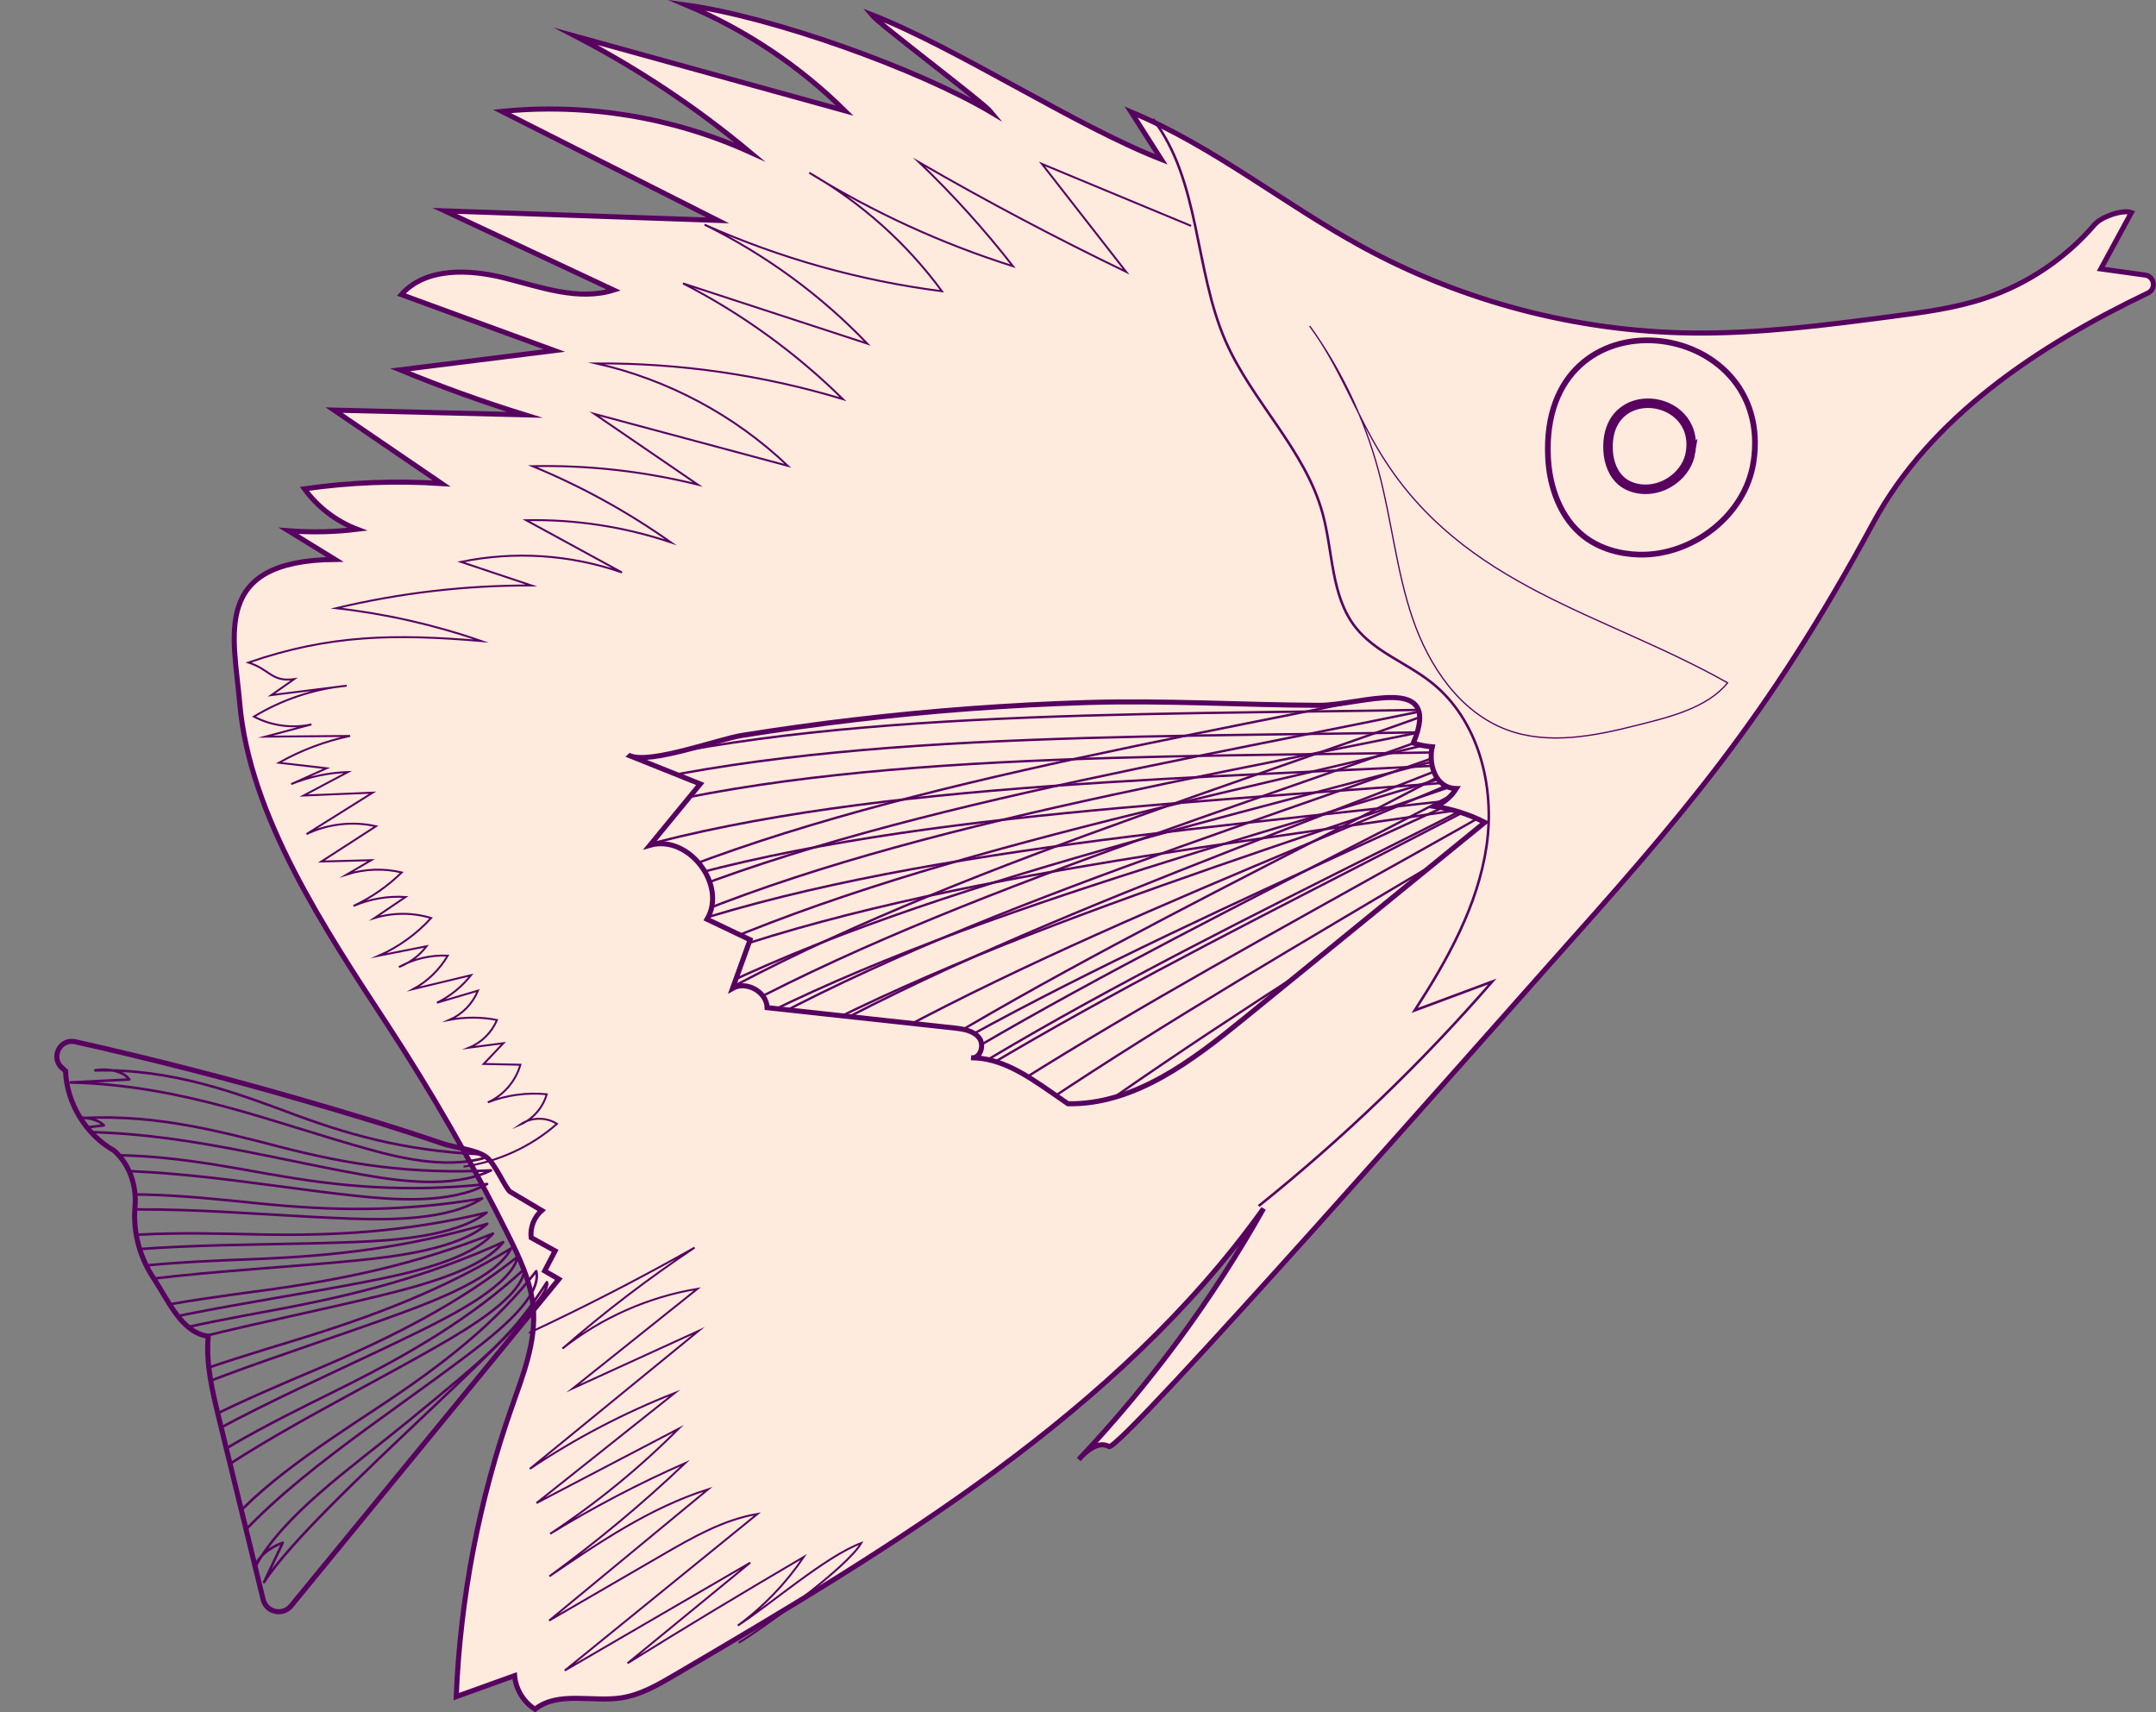 <?xml version="1.0" encoding="UTF-8"?>
<svg id="fish4BOTTOM_copy" data-name="fish4BOTTOM copy" xmlns="http://www.w3.org/2000/svg" xmlns:xlink="http://www.w3.org/1999/xlink" viewBox="0 0 426.17 338.42">
  <rect x="0" y="0" width="426.17" height="338.42" fill="#808080" stroke="none"/>
  <defs>
    <style>
      .cls-1 {
        clip-path: url(#clippath);
      }

      .cls-2 {
        stroke-width: 0px;
      }

      .cls-2, .cls-3, .cls-4, .cls-5, .cls-6, .cls-7, .cls-8, .cls-9, .cls-10 {
        fill: none;
      }

      .cls-11 {
        clip-path: url(#clippath-1);
      }

      .cls-3 {
        stroke-width: .38px;
      }

      .cls-3, .cls-12, .cls-4, .cls-5, .cls-6, .cls-7, .cls-8, .cls-9, .cls-10 {
        stroke: #570060;
      }

      .cls-3, .cls-12, .cls-4, .cls-5, .cls-7, .cls-8, .cls-9, .cls-10 {
        stroke-miterlimit: 10;
      }

      .cls-12 {
        fill: #ffebde;
      }

      .cls-5 {
        stroke-width: 1.13px;
      }

      .cls-6 {
        stroke-linecap: round;
        stroke-linejoin: round;
      }

      .cls-6, .cls-10 {
        stroke-width: .5px;
      }

      .cls-7 {
        stroke-width: .46px;
      }

      .cls-8 {
        stroke-width: 1.88px;
      }

      .cls-9 {
        stroke-width: .25px;
      }
    </style>
    <clipPath id="clippath">
      <path class="cls-2" d="M124.55,149.4c4.62,1.85,9.25,3.7,13.87,5.55-3.32,4.04-6.63,8.07-9.95,12.11,7.6-2.17,15.31,7.83,11.29,14.63,2.84,1.35,5.67,2.71,8.51,4.06-1.15,3.2-2.31,6.4-3.46,9.59,2.73-1.55,6.74.7,6.83,3.83,12.31,1.34,24.63,2.67,36.94,4.01,1.81.2,3.82.5,4.95,1.93s.25,4.22-1.55,3.96c5.73-.02,10.84,3.37,15.55,6.62,1.19.82,2.38,1.65,3.57,2.47,13.21.21,24.65-8.57,34.89-16.92,15.84-12.9,31.67-25.8,47.51-38.7-3.06-1.56-6.38-2.62-9.78-3.13,1.7-.72,3.17-1.98,4.15-3.55-4.27-.06-5.53-5-4.76-8.25-1.28-.1-2.52-.34-3.74-.74,5.89-14.09-10.38-7.42-18.66-7.46-15.36-.07-30.62-1.03-46-.55-15.33.48-30.63,1.61-45.86,3.41-7.43.87-14.84,1.91-22.22,3.09-4.61.74-17.94,5.68-22.07,4.03Z"/>
    </clipPath>
    <clipPath id="clippath-1">
      <path class="cls-2" d="M12.26,211.08l.69.59c.26,6.41,4.01,12.58,9.59,15.75,3.11,2.72,4.5,7,4.15,11.1-.42,4.97.89,9.9,3.64,14.07,3.09,4.69,5.55,10.77,10.83,11.53-.49,5.44.82,10.86,2.11,16.17,2.92,11.95,5.84,23.91,8.75,35.86.62,2.53,3.86,3.27,5.52,1.25l52.93-64.57-2.81-1.63,2.07-3.96-4.74-2.62c-.23-1.98.58-4.06,2.08-5.37-2.06-1.23-4.13-2.45-6.19-3.68-.92-.54-2.92-5.49-4.72-6.86-1.98-1.5-6.37-1.89-8.62-2.66-9.16-3.14-18.46-5.93-27.76-8.62-14.85-4.3-29.83-8.14-44.91-11.53-3.02-.68-4.94,3.14-2.6,5.17Z"/>
    </clipPath>
  </defs>
  <path class="cls-12" d="M414.08,44.33c-5.72,6.7-13.29,11.8-21.64,14.59-5.94,1.99-12.2,2.81-18.41,3.62-13.13,1.72-26.32,3.44-39.57,3.28-22.7-.27-45.31-6.19-65.23-17.06-15.48-8.45-29.38-19.83-45.65-26.63l5.97,9.37c-16.96-6.61-40.35-22.02-57.31-28.63,1.62,2,22.14,17.36,23.75,19.36-14.62-8.67-43.46-18.92-60.3-21.23,11.63,4.88,22.32,12.01,31.29,20.88l-53.13-14.69c12.23,6.35,23.76,14.03,34.34,22.85-15.25-6.9-32.32-9.69-48.97-8.02l42.66,21.54-53.97-1.88,33.39,15.65c-6.96,2.18-14.36-.56-21.44-2.35-7.07-1.79-15.65-2.19-20.53,3.24l30.26,11.07-30.51,3.81c8.08,3.33,16.31,6.3,24.66,8.89l-37.71-.93,21.27,14.51c-9.05-.59-18.16-.24-27.13,1.05,2.61,3.59,6.28,6.41,10.43,7.99-4.5.55-9.06.65-13.58.3l9.19,5.66c-24.54.26-19.97,15.05-18.82,28.45,1.91,22.27,16.95,44.82,29.19,63.52,8.78,13.4,16.77,27.32,23.91,41.66,2.27,4.54,4.48,9.26,4.92,14.32.58,6.73-2.03,13.26-4.26,19.63-6.46,18.38-10.17,37.72-10.97,57.19l11.54-4.15c.22,2.67,1.76,5.21,4.03,6.64,4.59-3.63,11.29-1.36,17.07-2.25,3.8-.58,7.23-2.57,10.54-4.51,43.03-25.25,87.35-51.65,116.4-92.2-10.09,17.94-22.39,34.64-36.53,49.6,1.55-1.77,3.93-3.72,5.98-2.56,2.05,1.16,78.69-85.89,86.89-95.06,26.03-29.16,43.07-48.44,64.17-87.49,11.33-20.96,32.59-35.03,54.31-45.45,1.68-.8,1.3-3.29-.54-3.54l-8.78-1.22,6.04-11.14c-1.82-.65-5.99.88-7.24,2.35Z"/>
  <path class="cls-5" d="M346.59,91.41c-1.62,10.47-12.08,18.51-22.66,18.21-3.83-.11-7.71-1.21-10.75-3.54-4.7-3.6-6.89-9.72-7.18-15.63-1.69-33.83,45.09-28.15,40.6.96Z"/>
  <path class="cls-8" d="M334.17,89.4c-.65,4.2-4.85,7.43-9.1,7.31-1.54-.04-3.1-.48-4.32-1.42-1.89-1.45-2.77-3.9-2.88-6.28-.68-13.59,18.11-11.3,16.3.39Z"/>
  <path class="cls-4" d="M12.26,211.08l.69.59c.26,6.41,4.01,12.58,9.59,15.75,3.11,2.72,4.5,7,4.15,11.1-.42,4.97.89,9.9,3.64,14.07,3.09,4.69,5.55,10.77,10.83,11.53-.49,5.44.82,10.86,2.11,16.17,2.92,11.95,5.84,23.91,8.75,35.86.62,2.53,3.86,3.27,5.52,1.25l52.93-64.57-2.81-1.63,2.07-3.96-4.74-2.62c-.23-1.98.58-4.06,2.08-5.37-2.06-1.23-4.13-2.45-6.19-3.68-.92-.54-2.92-5.49-4.72-6.86-1.98-1.5-6.37-1.89-8.62-2.66-9.16-3.14-18.46-5.93-27.76-8.62-14.85-4.3-29.83-8.14-44.91-11.53-3.02-.68-4.94,3.14-2.6,5.17Z"/>
  <path class="cls-3" d="M235.45,44.65c-9.83-4.08-19.66-8.17-29.49-12.25,5.55,7.11,11.09,14.22,16.64,21.33-13.9-6.7-27.54-13.92-40.9-21.64,6.66,6.39,12.86,13.25,18.54,20.53-14.12-4.46-27.68-10.68-40.28-18.48,10.24,5.87,19.24,13.9,26.23,23.42-16.17-2.07-32.04-6.52-46.93-13.16,11.99,5.88,22.94,13.88,32.18,23.52-12.15-3.97-24.29-7.94-36.44-11.91,11.62,5.97,22.32,13.72,31.62,22.88-15.78-4.76-32.28-7.15-48.76-7.06,14.13,3.17,27.37,10.25,37.86,20.24-12.74-3.42-25.48-6.84-38.22-10.26,6.81,4.66,13.62,9.32,20.44,13.98-10.67-2.65-21.69-3.88-32.68-3.65,9.64,3.97,18.84,9.04,27.35,15.06-9.19-3.09-18.91-4.58-28.61-4.38,6.31,3.44,12.62,6.89,18.94,10.33-10.16-3.55-21.28-4.28-31.82-2.09,4.64,1.55,9.28,3.1,13.92,4.66-12.98-.04-25.96,1.47-38.59,4.49,9.76,1.1,19.39,3.28,28.67,6.49-16.96-1.43-29.92-1.31-46,4.25,4.27,1.4,4.55,3.87,9.01,3.29-1.49,1.05-2.98,2.1-4.48,3.15,4.96-.62,9.92-1.24,14.88-1.86-6.46.63-12.78,2.73-18.33,6.11,3.45,1.82,7.56,2.37,11.37,1.54-3.04.81-6.08,1.61-9.12,2.42,5.58-.05,11.17-.09,16.75-.14-4.93,1.03-9.69,2.82-14.07,5.3,3.14.36,6.29.73,9.43,1.09l-7,3.13c3.56-1.45,7.38-2.26,11.22-2.39-2.92,1.55-5.84,3.1-8.76,4.65,4.55-.19,9.09-.38,13.64-.57-4.36,2.73-8.71,5.46-13.07,8.19,4.23-2.03,9.15-2.59,13.73-1.55-3.6,2.32-7.19,4.65-10.79,6.97,3.28-.09,6.56-.17,9.84-.26-1.6.94-3.19,1.87-4.79,2.81,3.49-1.1,7.28-1.24,10.83-.39-2.78,2.72-6.02,4.97-9.54,6.63,3.23-1.39,6.79-2.01,10.3-1.78-2.05,1.39-4.09,2.77-6.14,4.16,3.62-1.1,7.57-1.11,11.19,0-2.88,3.16-6.41,5.71-10.32,7.44,3.14-.62,6.28-1.24,9.42-1.86-1.4,1.83-3.31,3.27-5.46,4.11,2.93-1.62,6.3-2.41,9.65-2.26-1.61,2.76-3.98,5.07-6.78,6.6,3.79-.91,7.58-1.82,11.37-2.73-1.8,2.28-4.11,4.16-6.72,5.44,2.7-.8,5.4-1.59,8.1-2.39-1.03,2.54-3.07,4.65-5.57,5.76,3.07-.57,6.25-.56,9.32.04-1.01,2.46-3.04,4.47-5.51,5.47,2.26-.29,4.52-.58,6.78-.88-1.3,1.37-2.6,2.73-3.89,4.1,2.42.05,4.83.11,7.25.16-.92,3.26-3.34,6.06-6.43,7.44,3.68-1.45,7.7-2,11.64-1.61-.74,2.64-2.72,4.91-5.24,6,2.1-1.48,5.11-1.54,7.27-.15-5.16,4.53-11.67,7.51-18.47,8.46"/>
  <path class="cls-3" d="M104.55,263.46c11.13-5.2,22.05-10.83,32.75-16.87-9.12,6.08-17.85,12.75-26.12,19.96,7.71-6.1,16.98-10.21,26.68-11.81-8.2,6.55-16.39,13.1-24.59,19.65,8.27-3.78,16.53-7.56,24.8-11.33-11.11,9.09-22.23,18.17-33.34,27.26,8.98-6.01,18.6-11.05,28.66-15-9.11,7.25-18.23,14.51-27.34,21.76,9.36-4.9,18.73-9.79,28.09-14.69-7.73,7.76-16.26,14.73-25.39,20.77,8.57-5.26,17.51-9.94,26.71-13.99-8.45,8.04-17.43,15.52-26.86,22.39,9.89-6.74,19.96-13.58,31.37-17.2-10.47,8.65-20.94,17.3-31.42,25.95,7.47-4.33,14.94-8.66,22.4-12.99,5.93-3.44,12.02-6.94,18.78-8.09-12.7,10.32-25.39,20.63-38.09,30.95,12.22-7.11,24.44-14.22,36.66-21.32-8.08,6.63-16.17,13.25-24.25,19.88,11.52-7.16,23.13-14.16,34.83-21.01-3.53,5.22-7.95,9.83-13.03,13.56,6.32-4.06,17.35-13.68,24.39-16.3-2.77,4.83-19.44,16.86-24.22,19.71"/>
  <path class="cls-9" d="M323.62,143.34c-8.46,2.15-17.57,3.95-25.74.91-9.33-3.47-15.45-12.62-18.66-22.03-3.21-9.42-4.14-19.45-6.71-29.07-2.75-10.29-7.39-20.07-13.63-28.71,5.85,7.87,9.12,17.35,14.31,25.68,16.22,25.99,43.72,30.97,68.3,44.84-4.08,5.04-11.69,6.81-17.87,8.38Z"/>
  <path class="cls-10" d="M227.91,23.53c9.4,12.32,8.13,29.68,14.34,43.88,5.24,11.98,15.72,21.44,19.18,34.05,2.09,7.61,1.63,16.3,6.5,22.51,3.82,4.86,10.07,7.03,14.93,10.85,9.38,7.37,12.71,20.54,10.99,32.35-1.72,11.81-7.72,22.53-14.21,32.54,5.11-1.9,10.23-3.8,15.34-5.71-14.02,16.14-29.5,31-46.18,44.37"/>
  <g class="cls-1">
    <path class="cls-7" d="M293.35,140.04c-58.44,1.47-123.58-.51-172.48,11.35"/>
    <path class="cls-7" d="M293.2,144.48c-58.44,1.47-123.58-.51-172.48,11.35"/>
    <path class="cls-7" d="M298.54,148.41c-58.44,1.47-123.58-.51-172.48,11.35"/>
    <path class="cls-7" d="M297.11,150.61c-58.36,3.43-123.53,3.63-172,17.1"/>
    <path class="cls-7" d="M300.09,153.55c-58.25,4.98-123.39,6.92-171.48,21.69"/>
    <path class="cls-7" d="M301.86,156.46c-58.04,7-123.07,11.19-170.63,27.62"/>
    <path class="cls-7" d="M303.93,157.75c-57.77,8.97-122.62,15.38-169.59,33.42"/>
    <path class="cls-7" d="M290.24,134.11c-57.19,12.12-121.59,22.06-167.51,42.64"/>
    <path class="cls-7" d="M290.9,138.5c-57.19,12.12-121.59,22.06-167.51,42.64"/>
    <path class="cls-7" d="M296.86,141.39c-57.19,12.12-121.59,22.06-167.51,42.64"/>
    <path class="cls-7" d="M295.86,143.82c-56.75,14.02-120.79,26.11-165.99,48.21"/>
    <path class="cls-7" d="M299.33,146.16c-56.36,15.53-120.05,29.33-164.64,52.63"/>
    <path class="cls-7" d="M301.6,148.7c-55.79,17.48-118.96,33.47-162.72,58.3"/>
    <path class="cls-7" d="M303.87,149.59c-55.16,19.37-117.75,37.51-160.64,63.82"/>
    <path class="cls-7" d="M290.2,150.44c-51.67,27.34-110.87,54.58-149.38,86.97"/>
    <path class="cls-7" d="M292.04,154.48c-51.67,27.34-110.87,54.58-149.38,86.97"/>
    <path class="cls-7" d="M298.57,155.63c-51.67,27.34-110.87,54.58-149.38,86.97"/>
    <path class="cls-7" d="M298.27,158.24c-50.73,29.06-108.99,58.26-146.39,91.91"/>
    <path class="cls-7" d="M302.24,159.54c-49.93,30.4-107.39,61.15-143.88,95.79"/>
    <path class="cls-7" d="M305.13,161.36c-48.85,32.11-105.21,64.83-140.48,100.72"/>
    <path class="cls-7" d="M307.55,161.59c-47.73,33.76-102.94,68.38-136.96,105.45"/>
    <path class="cls-7" d="M288.74,138.86c-54.96,19.92-117.37,38.69-159.99,65.43"/>
    <path class="cls-7" d="M290.01,143.11c-54.96,19.92-117.37,38.69-159.99,65.43"/>
    <path class="cls-7" d="M296.31,145.15c-54.96,19.92-117.37,38.69-159.99,65.43"/>
    <path class="cls-7" d="M295.65,147.69c-54.26,21.75-116.01,42.59-157.71,70.74"/>
    <path class="cls-7" d="M299.41,149.53c-53.66,23.19-114.83,45.67-155.77,74.93"/>
    <path class="cls-7" d="M302.01,151.74c-52.83,25.03-113.18,49.63-153.08,80.28"/>
    <path class="cls-7" d="M304.39,152.3c-51.94,26.82-111.42,53.45-150.25,85.45"/>
  </g>
  <path class="cls-4" d="M124.55,149.4c4.62,1.85,9.25,3.7,13.87,5.55-3.32,4.04-6.63,8.07-9.95,12.11,7.6-2.17,15.31,7.83,11.29,14.63,2.84,1.35,5.67,2.71,8.51,4.06-1.15,3.2-2.31,6.4-3.46,9.59,2.73-1.55,6.74.7,6.83,3.83,12.31,1.34,24.63,2.67,36.94,4.01,1.81.2,3.82.5,4.95,1.93s.25,4.22-1.55,3.96c5.73-.02,10.84,3.37,15.55,6.62,1.19.82,2.38,1.65,3.57,2.47,13.21.21,24.65-8.57,34.89-16.92,15.84-12.9,31.67-25.8,47.51-38.7-3.06-1.56-6.38-2.62-9.78-3.13,1.7-.72,3.17-1.98,4.15-3.55-4.27-.06-5.53-5-4.76-8.25-1.28-.1-2.52-.34-3.74-.74,5.89-14.09-10.38-7.42-18.66-7.46-15.36-.07-30.62-1.03-46-.55-15.33.48-30.63,1.61-45.86,3.41-7.43.87-14.84,1.91-22.22,3.09-4.61.74-17.94,5.68-22.07,4.03Z"/>
  <g class="cls-11">
    <g>
      <path class="cls-6" d="M58.54,220.42c-11.93-4.43-24.29-9.18-39.71-8.86,2.92-.46,5.68.28,6.73,1.8-3.88.2-7.75.39-11.63.59,22.42.55,40.06,7.98,59.11,13.25,6.3,1.74,16.56,4.25,24.55,1.03-15.26-.37-27.03-3.35-39.04-7.81Z"/>
      <path class="cls-6" d="M55.62,226.75c-13.02-3.37-26.54-7.01-42.31-5.54,2.92-.66,5.87-.16,7.22,1.22-3.94.48-7.89.96-11.83,1.44,23.1-1.16,42.52,4.67,62.99,8.31,6.78,1.2,17.75,2.85,25.37-.85-15.73.79-28.33-1.19-41.43-4.58Z"/>
      <path class="cls-6" d="M53.29,232.08c-13.78-2.49-28.1-5.21-44.01-2.85,2.89-.81,5.98-.5,7.55.75-3.96.7-7.93,1.4-11.89,2.1,23.45-2.5,44.1,1.99,65.53,4.29,7.09.76,18.53,1.7,25.81-2.34-15.96,1.71-29.11.54-42.98-1.97Z"/>
      <path class="cls-6" d="M50.98,237.84c-14.5-1.49-29.58-3.17-45.5.18,2.83-.98,6.04-.89,7.85.23-3.95.94-7.9,1.88-11.85,2.82,23.62-3.98,45.46-1.01,67.76-.21,7.38.26,19.24.41,26.06-3.98-16.08,2.71-29.72,2.46-44.31.96Z"/>
      <path class="cls-6" d="M50.88,243.98c-15.15-.33-30.93-.79-46.68,3.64,2.73-1.16,6.05-1.31,8.09-.38-3.89,1.21-7.77,2.41-11.66,3.62,23.53-5.63,46.49-4.44,69.52-5.37,7.62-.31,19.82-1.07,26.04-5.81-16.02,3.83-30.07,4.63-45.31,4.3Z"/>
      <path class="cls-6" d="M50.62,248.85c-15.53.62-31.74,1.14-47.2,6.41,2.62-1.29,5.99-1.64,8.22-.87-3.8,1.41-7.6,2.82-11.4,4.23,23.25-6.9,46.89-7.17,70.3-9.49,7.75-.77,20.11-2.26,25.78-7.24-15.82,4.7-30.08,6.34-45.71,6.96Z"/>
      <path class="cls-6" d="M51.91,255.07c-15.89,2.17-32.5,4.32-47.2,10.88,2.4-1.49,5.79-2.17,8.28-1.66-3.59,1.72-7.17,3.44-10.76,5.16,22.35-8.9,46.7-11.56,70.32-16.15,7.82-1.52,20.23-4.19,24.89-9.47-15.22,6.06-29.54,9.07-45.53,11.25Z"/>
      <path class="cls-6" d="M54.43,258.89c-15.94,2.96-32.61,5.95-46.78,13.12,2.26-1.57,5.64-2.42,8.24-2.06-3.44,1.87-6.88,3.73-10.32,5.6,21.68-9.86,46.18-13.76,69.7-19.49,7.78-1.9,20.1-5.17,24.2-10.56-14.76,6.72-28.99,10.41-45.03,13.39Z"/>
      <path class="cls-6" d="M58.31,264.91c-15.64,4.78-32.04,9.67-44.61,18.13,1.88-1.75,5.13-2.96,7.93-2.96-3.01,2.17-6.02,4.34-9.04,6.51,19.55-11.91,43.79-18.65,66.47-26.96,7.51-2.75,19.31-7.35,21.95-12.88-13.3,8.11-26.96,13.35-42.71,18.16Z"/>
      <path class="cls-6" d="M63.16,270.4c-14.87,6.32-30.5,12.83-41.16,22.22,1.46-1.86,4.49-3.37,7.39-3.7-2.52,2.38-5.03,4.77-7.55,7.15,16.93-13.44,40.17-22.61,61.35-33.07,7.01-3.46,17.95-9.16,19.15-14.63-11.52,9.15-24.22,15.67-39.18,22.03Z"/>
      <path class="cls-6" d="M66.95,274.6c-14.27,7.07-29.27,14.38-38.76,24.16,1.21-1.89,4.08-3.55,7-4.06-2.22,2.47-4.43,4.94-6.65,7.4,15.3-14.1,37.7-24.47,57.79-35.95,6.65-3.8,16.99-10.02,17.39-15.39-10.41,9.6-22.42,16.72-36.77,23.84Z"/>
      <path class="cls-6" d="M74.95,278.04c-12.69,8.38-26.08,17.07-33.01,27.34.69-1.91,3.17-3.82,6.05-4.66-1.56,2.57-3.13,5.14-4.69,7.71,11.67-15.02,31.81-27.49,49.24-40.7,5.77-4.37,14.64-11.45,13.46-16.49-7.94,10.23-18.27,18.36-31.04,26.79Z"/>
      <path class="cls-6" d="M80.2,281.29c-11.21,9.17-24.22,18.14-29.83,28.53.44-1.89,2.7-3.89,5.52-4.89-1.23,2.59-2.46,5.18-3.69,7.77,9.78-15.28,57.83-54.47,55.9-59.28-6.66,10.4-10.73,13.83-27.9,27.88Z"/>
    </g>
  </g>
</svg>